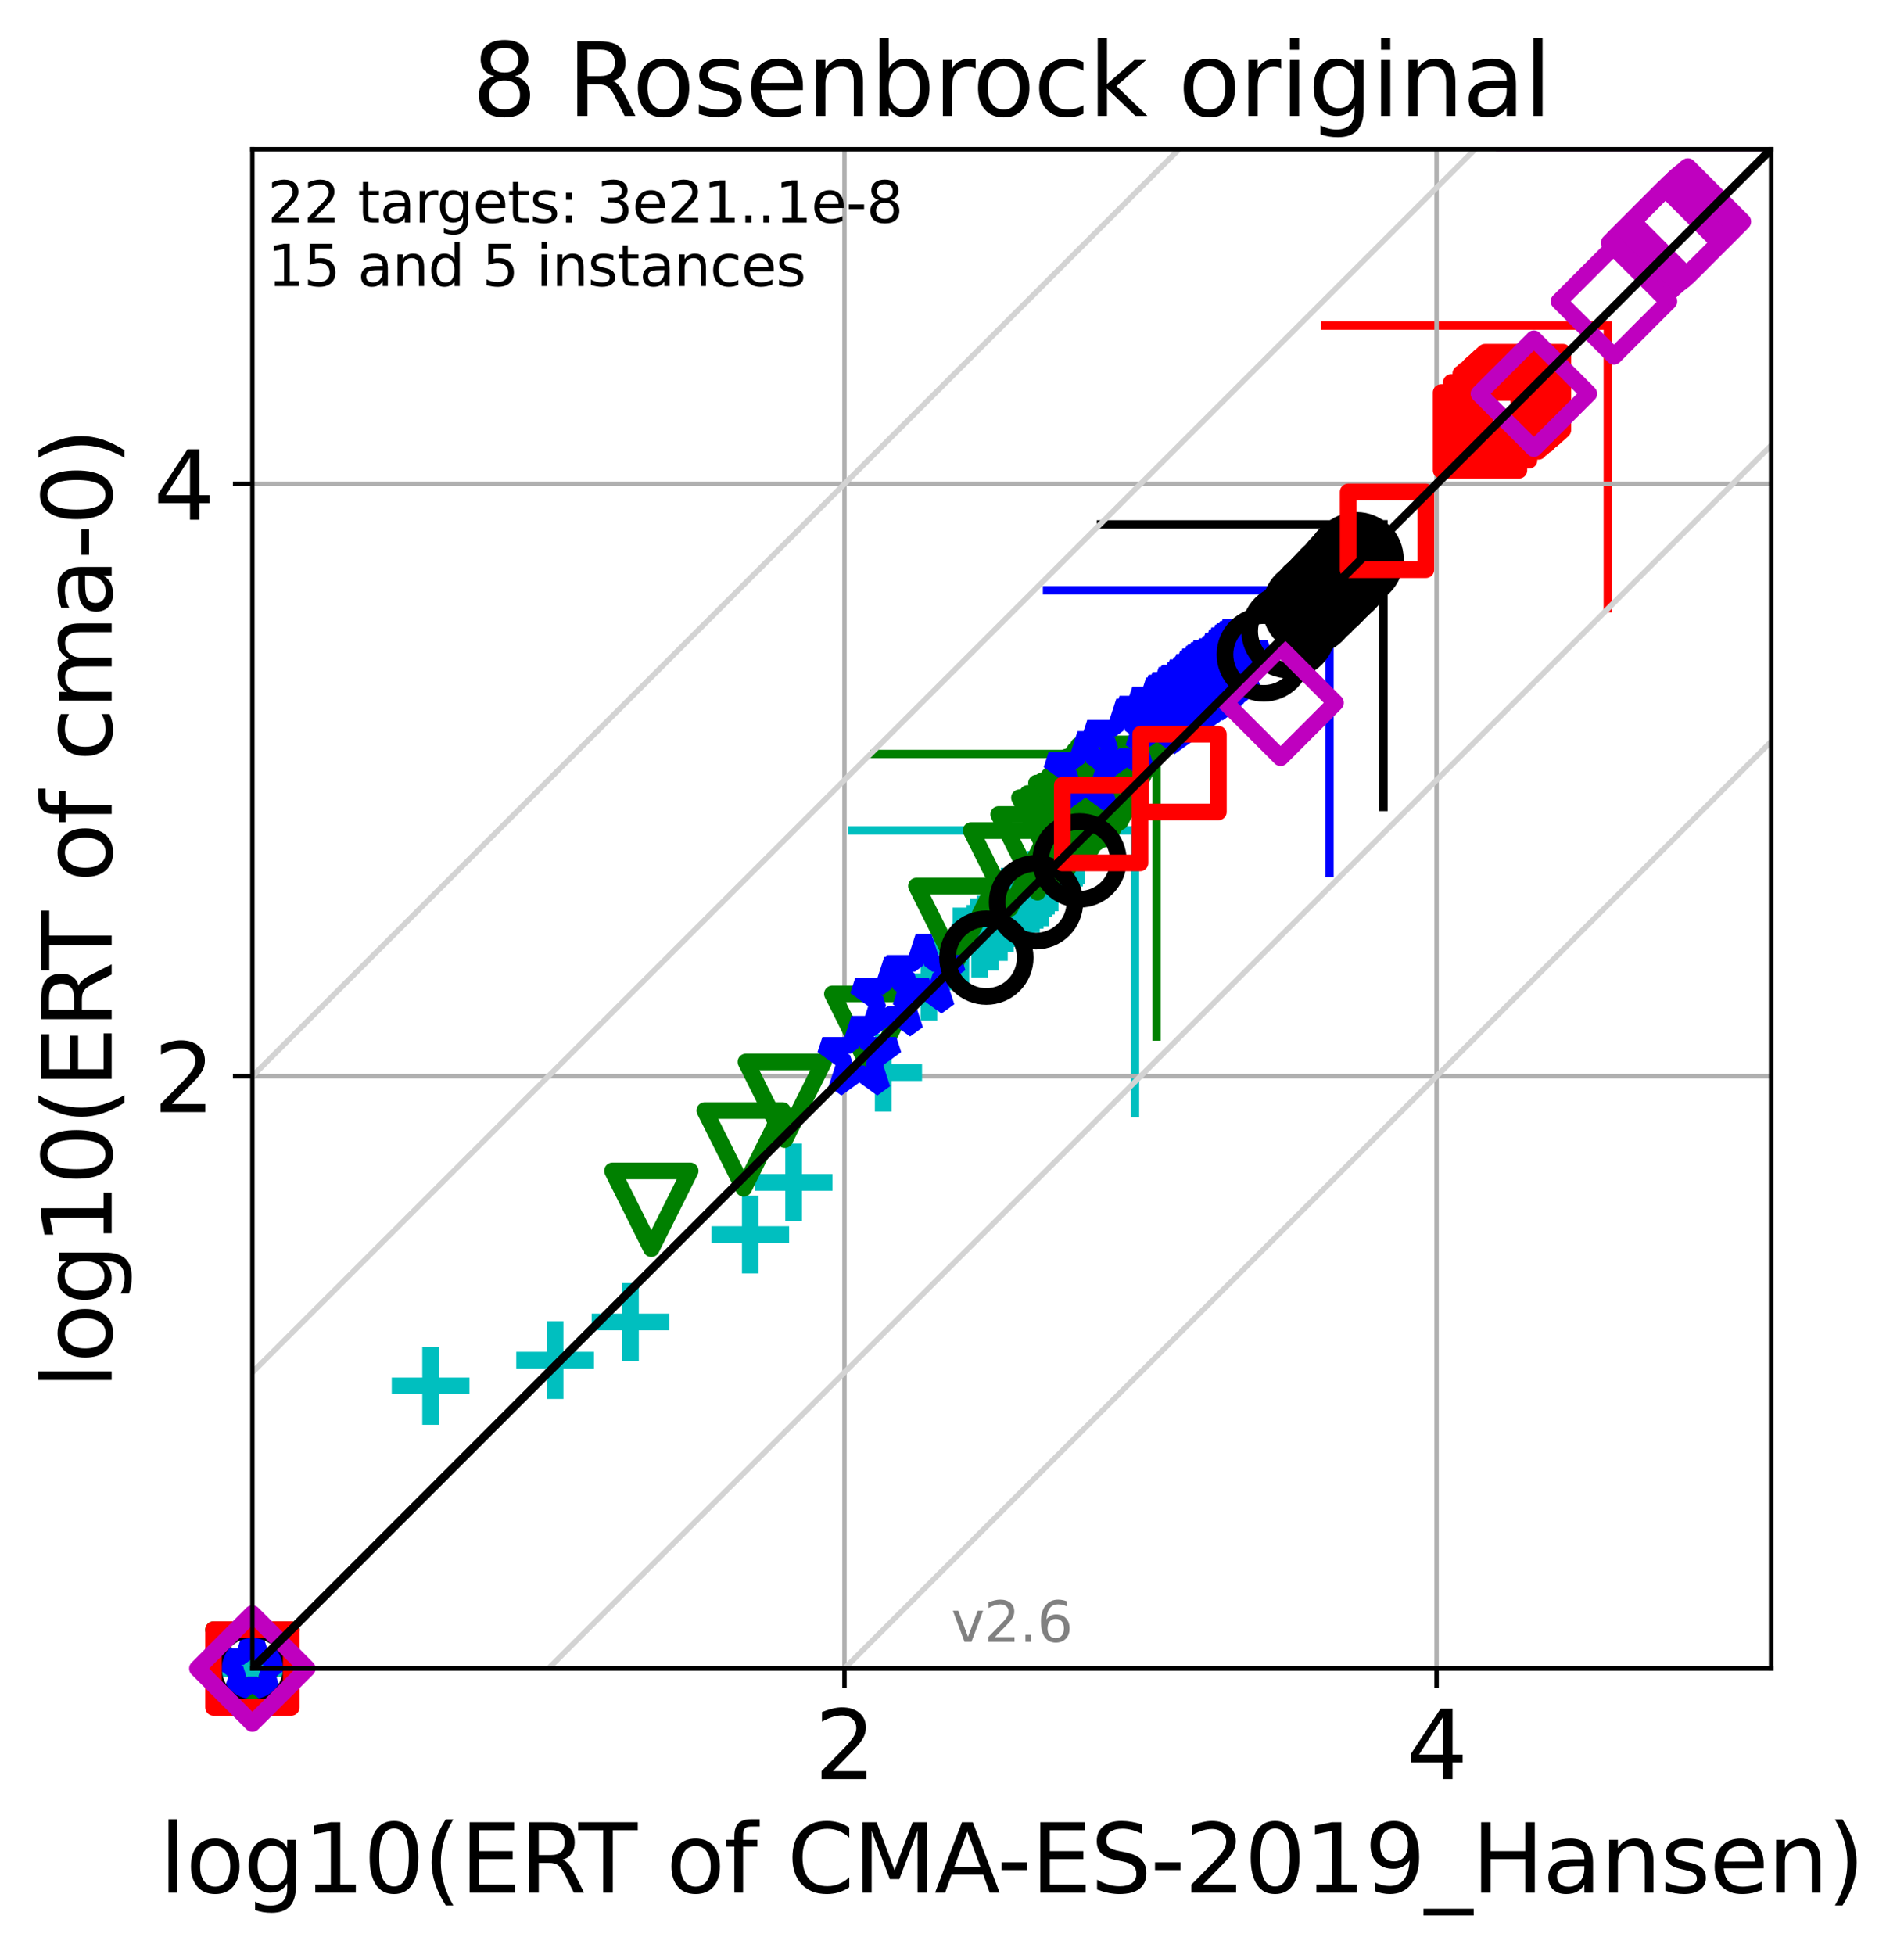 <?xml version="1.0" encoding="utf-8" standalone="no"?>
<!DOCTYPE svg PUBLIC "-//W3C//DTD SVG 1.1//EN"
  "http://www.w3.org/Graphics/SVG/1.1/DTD/svg11.dtd">
<svg xmlns:xlink="http://www.w3.org/1999/xlink" width="343.054pt" height="352.096pt" viewBox="0 0 343.054 352.096" xmlns="http://www.w3.org/2000/svg" version="1.1">
 <defs>
  <style type="text/css">*{stroke-linejoin: round; stroke-linecap: butt}</style>
 </defs>
 <g id="figure_1">
  <g id="patch_1">
   <path d="M 0 352.096 
L 343.054 352.096 
L 343.054 0 
L 0 0 
z
" style="fill: #ffffff"/>
  </g>
  <g id="axes_1">
   <g id="patch_2">
    <path d="M 45.469 300.517 
L 319.109 300.517 
L 319.109 26.877 
L 45.469 26.877 
z
" style="fill: #ffffff"/>
   </g>
   <g id="line2d_1">
    <path d="M 204.5 200.464 
L 204.5 149.563 
" clip-path="url(#p4ee25ce5ec)" style="fill: none; stroke: #00bfbf; stroke-width: 1.5; stroke-linecap: square"/>
   </g>
   <g id="line2d_2">
    <path d="M 153.599 149.563 
L 204.5 149.563 
" clip-path="url(#p4ee25ce5ec)" style="fill: none; stroke: #00bfbf; stroke-width: 1.5; stroke-linecap: square"/>
   </g>
   <g id="line2d_3">
    <path d="M 208.387 186.692 
L 208.387 135.791 
" clip-path="url(#p4ee25ce5ec)" style="fill: none; stroke: #008000; stroke-width: 1.5; stroke-linecap: square"/>
   </g>
   <g id="line2d_4">
    <path d="M 157.486 135.791 
L 208.387 135.791 
" clip-path="url(#p4ee25ce5ec)" style="fill: none; stroke: #008000; stroke-width: 1.5; stroke-linecap: square"/>
   </g>
   <g id="line2d_5">
    <path d="M 239.547 157.224 
L 239.547 106.323 
" clip-path="url(#p4ee25ce5ec)" style="fill: none; stroke: #0000ff; stroke-width: 1.5; stroke-linecap: square"/>
   </g>
   <g id="line2d_6">
    <path d="M 188.646 106.323 
L 239.547 106.323 
" clip-path="url(#p4ee25ce5ec)" style="fill: none; stroke: #0000ff; stroke-width: 1.5; stroke-linecap: square"/>
   </g>
   <g id="line2d_7">
    <path d="M 249.266 145.342 
L 249.266 94.441 
" clip-path="url(#p4ee25ce5ec)" style="fill: none; stroke: #000000; stroke-width: 1.5; stroke-linecap: square"/>
   </g>
   <g id="line2d_8">
    <path d="M 198.365 94.441 
L 249.266 94.441 
" clip-path="url(#p4ee25ce5ec)" style="fill: none; stroke: #000000; stroke-width: 1.5; stroke-linecap: square"/>
   </g>
   <g id="line2d_9">
    <path d="M 289.682 109.552 
L 289.682 58.651 
" clip-path="url(#p4ee25ce5ec)" style="fill: none; stroke: #ff0000; stroke-width: 1.5; stroke-linecap: square"/>
   </g>
   <g id="line2d_10">
    <path d="M 238.781 58.651 
L 289.682 58.651 
" clip-path="url(#p4ee25ce5ec)" style="fill: none; stroke: #ff0000; stroke-width: 1.5; stroke-linecap: square"/>
   </g>
   <g id="line2d_11">
    <path d="M 321.19 77.38 
L 321.19 26.479 
" clip-path="url(#p4ee25ce5ec)" style="fill: none; stroke: #bf00bf; stroke-width: 1.5; stroke-linecap: square"/>
   </g>
   <g id="line2d_12">
    <path d="M 270.289 26.479 
L 321.19 26.479 
" clip-path="url(#p4ee25ce5ec)" style="fill: none; stroke: #bf00bf; stroke-width: 1.5; stroke-linecap: square"/>
   </g>
   <g id="matplotlib.axis_1">
    <g id="xtick_1">
     <g id="line2d_13">
      <path d="M 152.152 300.517 
L 152.152 26.877 
" clip-path="url(#p4ee25ce5ec)" style="fill: none; stroke: #b0b0b0; stroke-width: 0.8; stroke-linecap: square"/>
     </g>
     <g id="line2d_14">
      <defs>
       <path id="m9f780f6a56" d="M 0 0 
L 0 3.5 
" style="stroke: #000000; stroke-width: 0.8"/>
      </defs>
      <g>
       <use xlink:href="#m9f780f6a56" x="152.152" y="300.517" style="stroke: #000000; stroke-width: 0.8"/>
      </g>
     </g>
     <g id="text_1">
      <!-- 2 -->
      <g transform="translate(146.744 320.435)scale(0.17 -0.17)">
       <defs>
        <path id="DejaVuSans-32" d="M 1228 531 
L 3431 531 
L 3431 0 
L 469 0 
L 469 531 
Q 828 903 1448 1529 
Q 2069 2156 2228 2338 
Q 2531 2678 2651 2914 
Q 2772 3150 2772 3378 
Q 2772 3750 2511 3984 
Q 2250 4219 1831 4219 
Q 1534 4219 1204 4116 
Q 875 4013 500 3803 
L 500 4441 
Q 881 4594 1212 4672 
Q 1544 4750 1819 4750 
Q 2544 4750 2975 4387 
Q 3406 4025 3406 3419 
Q 3406 3131 3298 2873 
Q 3191 2616 2906 2266 
Q 2828 2175 2409 1742 
Q 1991 1309 1228 531 
z
" transform="scale(0.016)"/>
       </defs>
       <use xlink:href="#DejaVuSans-32"/>
      </g>
     </g>
    </g>
    <g id="xtick_2">
     <g id="line2d_15">
      <path d="M 258.835 300.517 
L 258.835 26.877 
" clip-path="url(#p4ee25ce5ec)" style="fill: none; stroke: #b0b0b0; stroke-width: 0.8; stroke-linecap: square"/>
     </g>
     <g id="line2d_16">
      <g>
       <use xlink:href="#m9f780f6a56" x="258.835" y="300.517" style="stroke: #000000; stroke-width: 0.8"/>
      </g>
     </g>
     <g id="text_2">
      <!-- 4 -->
      <g transform="translate(253.427 320.435)scale(0.17 -0.17)">
       <defs>
        <path id="DejaVuSans-34" d="M 2419 4116 
L 825 1625 
L 2419 1625 
L 2419 4116 
z
M 2253 4666 
L 3047 4666 
L 3047 1625 
L 3713 1625 
L 3713 1100 
L 3047 1100 
L 3047 0 
L 2419 0 
L 2419 1100 
L 313 1100 
L 313 1709 
L 2253 4666 
z
" transform="scale(0.016)"/>
       </defs>
       <use xlink:href="#DejaVuSans-34"/>
      </g>
     </g>
    </g>
    <g id="text_3">
     <!-- log10(ERT of CMA-ES-2019_Hansen) -->
     <g transform="translate(28.725 340.887)scale(0.17 -0.17)">
      <defs>
       <path id="DejaVuSans-6c" d="M 603 4863 
L 1178 4863 
L 1178 0 
L 603 0 
L 603 4863 
z
" transform="scale(0.016)"/>
       <path id="DejaVuSans-6f" d="M 1959 3097 
Q 1497 3097 1228 2736 
Q 959 2375 959 1747 
Q 959 1119 1226 758 
Q 1494 397 1959 397 
Q 2419 397 2687 759 
Q 2956 1122 2956 1747 
Q 2956 2369 2687 2733 
Q 2419 3097 1959 3097 
z
M 1959 3584 
Q 2709 3584 3137 3096 
Q 3566 2609 3566 1747 
Q 3566 888 3137 398 
Q 2709 -91 1959 -91 
Q 1206 -91 779 398 
Q 353 888 353 1747 
Q 353 2609 779 3096 
Q 1206 3584 1959 3584 
z
" transform="scale(0.016)"/>
       <path id="DejaVuSans-67" d="M 2906 1791 
Q 2906 2416 2648 2759 
Q 2391 3103 1925 3103 
Q 1463 3103 1205 2759 
Q 947 2416 947 1791 
Q 947 1169 1205 825 
Q 1463 481 1925 481 
Q 2391 481 2648 825 
Q 2906 1169 2906 1791 
z
M 3481 434 
Q 3481 -459 3084 -895 
Q 2688 -1331 1869 -1331 
Q 1566 -1331 1297 -1286 
Q 1028 -1241 775 -1147 
L 775 -588 
Q 1028 -725 1275 -790 
Q 1522 -856 1778 -856 
Q 2344 -856 2625 -561 
Q 2906 -266 2906 331 
L 2906 616 
Q 2728 306 2450 153 
Q 2172 0 1784 0 
Q 1141 0 747 490 
Q 353 981 353 1791 
Q 353 2603 747 3093 
Q 1141 3584 1784 3584 
Q 2172 3584 2450 3431 
Q 2728 3278 2906 2969 
L 2906 3500 
L 3481 3500 
L 3481 434 
z
" transform="scale(0.016)"/>
       <path id="DejaVuSans-31" d="M 794 531 
L 1825 531 
L 1825 4091 
L 703 3866 
L 703 4441 
L 1819 4666 
L 2450 4666 
L 2450 531 
L 3481 531 
L 3481 0 
L 794 0 
L 794 531 
z
" transform="scale(0.016)"/>
       <path id="DejaVuSans-30" d="M 2034 4250 
Q 1547 4250 1301 3770 
Q 1056 3291 1056 2328 
Q 1056 1369 1301 889 
Q 1547 409 2034 409 
Q 2525 409 2770 889 
Q 3016 1369 3016 2328 
Q 3016 3291 2770 3770 
Q 2525 4250 2034 4250 
z
M 2034 4750 
Q 2819 4750 3233 4129 
Q 3647 3509 3647 2328 
Q 3647 1150 3233 529 
Q 2819 -91 2034 -91 
Q 1250 -91 836 529 
Q 422 1150 422 2328 
Q 422 3509 836 4129 
Q 1250 4750 2034 4750 
z
" transform="scale(0.016)"/>
       <path id="DejaVuSans-28" d="M 1984 4856 
Q 1566 4138 1362 3434 
Q 1159 2731 1159 2009 
Q 1159 1288 1364 580 
Q 1569 -128 1984 -844 
L 1484 -844 
Q 1016 -109 783 600 
Q 550 1309 550 2009 
Q 550 2706 781 3412 
Q 1013 4119 1484 4856 
L 1984 4856 
z
" transform="scale(0.016)"/>
       <path id="DejaVuSans-45" d="M 628 4666 
L 3578 4666 
L 3578 4134 
L 1259 4134 
L 1259 2753 
L 3481 2753 
L 3481 2222 
L 1259 2222 
L 1259 531 
L 3634 531 
L 3634 0 
L 628 0 
L 628 4666 
z
" transform="scale(0.016)"/>
       <path id="DejaVuSans-52" d="M 2841 2188 
Q 3044 2119 3236 1894 
Q 3428 1669 3622 1275 
L 4263 0 
L 3584 0 
L 2988 1197 
Q 2756 1666 2539 1819 
Q 2322 1972 1947 1972 
L 1259 1972 
L 1259 0 
L 628 0 
L 628 4666 
L 2053 4666 
Q 2853 4666 3247 4331 
Q 3641 3997 3641 3322 
Q 3641 2881 3436 2590 
Q 3231 2300 2841 2188 
z
M 1259 4147 
L 1259 2491 
L 2053 2491 
Q 2509 2491 2742 2702 
Q 2975 2913 2975 3322 
Q 2975 3731 2742 3939 
Q 2509 4147 2053 4147 
L 1259 4147 
z
" transform="scale(0.016)"/>
       <path id="DejaVuSans-54" d="M -19 4666 
L 3928 4666 
L 3928 4134 
L 2272 4134 
L 2272 0 
L 1638 0 
L 1638 4134 
L -19 4134 
L -19 4666 
z
" transform="scale(0.016)"/>
       <path id="DejaVuSans-20" transform="scale(0.016)"/>
       <path id="DejaVuSans-66" d="M 2375 4863 
L 2375 4384 
L 1825 4384 
Q 1516 4384 1395 4259 
Q 1275 4134 1275 3809 
L 1275 3500 
L 2222 3500 
L 2222 3053 
L 1275 3053 
L 1275 0 
L 697 0 
L 697 3053 
L 147 3053 
L 147 3500 
L 697 3500 
L 697 3744 
Q 697 4328 969 4595 
Q 1241 4863 1831 4863 
L 2375 4863 
z
" transform="scale(0.016)"/>
       <path id="DejaVuSans-43" d="M 4122 4306 
L 4122 3641 
Q 3803 3938 3442 4084 
Q 3081 4231 2675 4231 
Q 1875 4231 1450 3742 
Q 1025 3253 1025 2328 
Q 1025 1406 1450 917 
Q 1875 428 2675 428 
Q 3081 428 3442 575 
Q 3803 722 4122 1019 
L 4122 359 
Q 3791 134 3420 21 
Q 3050 -91 2638 -91 
Q 1578 -91 968 557 
Q 359 1206 359 2328 
Q 359 3453 968 4101 
Q 1578 4750 2638 4750 
Q 3056 4750 3426 4639 
Q 3797 4528 4122 4306 
z
" transform="scale(0.016)"/>
       <path id="DejaVuSans-4d" d="M 628 4666 
L 1569 4666 
L 2759 1491 
L 3956 4666 
L 4897 4666 
L 4897 0 
L 4281 0 
L 4281 4097 
L 3078 897 
L 2444 897 
L 1241 4097 
L 1241 0 
L 628 0 
L 628 4666 
z
" transform="scale(0.016)"/>
       <path id="DejaVuSans-41" d="M 2188 4044 
L 1331 1722 
L 3047 1722 
L 2188 4044 
z
M 1831 4666 
L 2547 4666 
L 4325 0 
L 3669 0 
L 3244 1197 
L 1141 1197 
L 716 0 
L 50 0 
L 1831 4666 
z
" transform="scale(0.016)"/>
       <path id="DejaVuSans-2d" d="M 313 2009 
L 1997 2009 
L 1997 1497 
L 313 1497 
L 313 2009 
z
" transform="scale(0.016)"/>
       <path id="DejaVuSans-53" d="M 3425 4513 
L 3425 3897 
Q 3066 4069 2747 4153 
Q 2428 4238 2131 4238 
Q 1616 4238 1336 4038 
Q 1056 3838 1056 3469 
Q 1056 3159 1242 3001 
Q 1428 2844 1947 2747 
L 2328 2669 
Q 3034 2534 3370 2195 
Q 3706 1856 3706 1288 
Q 3706 609 3251 259 
Q 2797 -91 1919 -91 
Q 1588 -91 1214 -16 
Q 841 59 441 206 
L 441 856 
Q 825 641 1194 531 
Q 1563 422 1919 422 
Q 2459 422 2753 634 
Q 3047 847 3047 1241 
Q 3047 1584 2836 1778 
Q 2625 1972 2144 2069 
L 1759 2144 
Q 1053 2284 737 2584 
Q 422 2884 422 3419 
Q 422 4038 858 4394 
Q 1294 4750 2059 4750 
Q 2388 4750 2728 4690 
Q 3069 4631 3425 4513 
z
" transform="scale(0.016)"/>
       <path id="DejaVuSans-39" d="M 703 97 
L 703 672 
Q 941 559 1184 500 
Q 1428 441 1663 441 
Q 2288 441 2617 861 
Q 2947 1281 2994 2138 
Q 2813 1869 2534 1725 
Q 2256 1581 1919 1581 
Q 1219 1581 811 2004 
Q 403 2428 403 3163 
Q 403 3881 828 4315 
Q 1253 4750 1959 4750 
Q 2769 4750 3195 4129 
Q 3622 3509 3622 2328 
Q 3622 1225 3098 567 
Q 2575 -91 1691 -91 
Q 1453 -91 1209 -44 
Q 966 3 703 97 
z
M 1959 2075 
Q 2384 2075 2632 2365 
Q 2881 2656 2881 3163 
Q 2881 3666 2632 3958 
Q 2384 4250 1959 4250 
Q 1534 4250 1286 3958 
Q 1038 3666 1038 3163 
Q 1038 2656 1286 2365 
Q 1534 2075 1959 2075 
z
" transform="scale(0.016)"/>
       <path id="DejaVuSans-5f" d="M 3263 -1063 
L 3263 -1509 
L -63 -1509 
L -63 -1063 
L 3263 -1063 
z
" transform="scale(0.016)"/>
       <path id="DejaVuSans-48" d="M 628 4666 
L 1259 4666 
L 1259 2753 
L 3553 2753 
L 3553 4666 
L 4184 4666 
L 4184 0 
L 3553 0 
L 3553 2222 
L 1259 2222 
L 1259 0 
L 628 0 
L 628 4666 
z
" transform="scale(0.016)"/>
       <path id="DejaVuSans-61" d="M 2194 1759 
Q 1497 1759 1228 1600 
Q 959 1441 959 1056 
Q 959 750 1161 570 
Q 1363 391 1709 391 
Q 2188 391 2477 730 
Q 2766 1069 2766 1631 
L 2766 1759 
L 2194 1759 
z
M 3341 1997 
L 3341 0 
L 2766 0 
L 2766 531 
Q 2569 213 2275 61 
Q 1981 -91 1556 -91 
Q 1019 -91 701 211 
Q 384 513 384 1019 
Q 384 1609 779 1909 
Q 1175 2209 1959 2209 
L 2766 2209 
L 2766 2266 
Q 2766 2663 2505 2880 
Q 2244 3097 1772 3097 
Q 1472 3097 1187 3025 
Q 903 2953 641 2809 
L 641 3341 
Q 956 3463 1253 3523 
Q 1550 3584 1831 3584 
Q 2591 3584 2966 3190 
Q 3341 2797 3341 1997 
z
" transform="scale(0.016)"/>
       <path id="DejaVuSans-6e" d="M 3513 2113 
L 3513 0 
L 2938 0 
L 2938 2094 
Q 2938 2591 2744 2837 
Q 2550 3084 2163 3084 
Q 1697 3084 1428 2787 
Q 1159 2491 1159 1978 
L 1159 0 
L 581 0 
L 581 3500 
L 1159 3500 
L 1159 2956 
Q 1366 3272 1645 3428 
Q 1925 3584 2291 3584 
Q 2894 3584 3203 3211 
Q 3513 2838 3513 2113 
z
" transform="scale(0.016)"/>
       <path id="DejaVuSans-73" d="M 2834 3397 
L 2834 2853 
Q 2591 2978 2328 3040 
Q 2066 3103 1784 3103 
Q 1356 3103 1142 2972 
Q 928 2841 928 2578 
Q 928 2378 1081 2264 
Q 1234 2150 1697 2047 
L 1894 2003 
Q 2506 1872 2764 1633 
Q 3022 1394 3022 966 
Q 3022 478 2636 193 
Q 2250 -91 1575 -91 
Q 1294 -91 989 -36 
Q 684 19 347 128 
L 347 722 
Q 666 556 975 473 
Q 1284 391 1588 391 
Q 1994 391 2212 530 
Q 2431 669 2431 922 
Q 2431 1156 2273 1281 
Q 2116 1406 1581 1522 
L 1381 1569 
Q 847 1681 609 1914 
Q 372 2147 372 2553 
Q 372 3047 722 3315 
Q 1072 3584 1716 3584 
Q 2034 3584 2315 3537 
Q 2597 3491 2834 3397 
z
" transform="scale(0.016)"/>
       <path id="DejaVuSans-65" d="M 3597 1894 
L 3597 1613 
L 953 1613 
Q 991 1019 1311 708 
Q 1631 397 2203 397 
Q 2534 397 2845 478 
Q 3156 559 3463 722 
L 3463 178 
Q 3153 47 2828 -22 
Q 2503 -91 2169 -91 
Q 1331 -91 842 396 
Q 353 884 353 1716 
Q 353 2575 817 3079 
Q 1281 3584 2069 3584 
Q 2775 3584 3186 3129 
Q 3597 2675 3597 1894 
z
M 3022 2063 
Q 3016 2534 2758 2815 
Q 2500 3097 2075 3097 
Q 1594 3097 1305 2825 
Q 1016 2553 972 2059 
L 3022 2063 
z
" transform="scale(0.016)"/>
       <path id="DejaVuSans-29" d="M 513 4856 
L 1013 4856 
Q 1481 4119 1714 3412 
Q 1947 2706 1947 2009 
Q 1947 1309 1714 600 
Q 1481 -109 1013 -844 
L 513 -844 
Q 928 -128 1133 580 
Q 1338 1288 1338 2009 
Q 1338 2731 1133 3434 
Q 928 4138 513 4856 
z
" transform="scale(0.016)"/>
      </defs>
      <use xlink:href="#DejaVuSans-6c"/>
      <use xlink:href="#DejaVuSans-6f" x="27.783"/>
      <use xlink:href="#DejaVuSans-67" x="88.965"/>
      <use xlink:href="#DejaVuSans-31" x="152.441"/>
      <use xlink:href="#DejaVuSans-30" x="216.064"/>
      <use xlink:href="#DejaVuSans-28" x="279.688"/>
      <use xlink:href="#DejaVuSans-45" x="318.701"/>
      <use xlink:href="#DejaVuSans-52" x="381.885"/>
      <use xlink:href="#DejaVuSans-54" x="444.117"/>
      <use xlink:href="#DejaVuSans-20" x="505.201"/>
      <use xlink:href="#DejaVuSans-6f" x="536.988"/>
      <use xlink:href="#DejaVuSans-66" x="598.17"/>
      <use xlink:href="#DejaVuSans-20" x="633.375"/>
      <use xlink:href="#DejaVuSans-43" x="665.162"/>
      <use xlink:href="#DejaVuSans-4d" x="734.986"/>
      <use xlink:href="#DejaVuSans-41" x="821.266"/>
      <use xlink:href="#DejaVuSans-2d" x="887.424"/>
      <use xlink:href="#DejaVuSans-45" x="923.508"/>
      <use xlink:href="#DejaVuSans-53" x="986.691"/>
      <use xlink:href="#DejaVuSans-2d" x="1050.168"/>
      <use xlink:href="#DejaVuSans-32" x="1086.252"/>
      <use xlink:href="#DejaVuSans-30" x="1149.875"/>
      <use xlink:href="#DejaVuSans-31" x="1213.498"/>
      <use xlink:href="#DejaVuSans-39" x="1277.121"/>
      <use xlink:href="#DejaVuSans-5f" x="1340.744"/>
      <use xlink:href="#DejaVuSans-48" x="1390.744"/>
      <use xlink:href="#DejaVuSans-61" x="1465.939"/>
      <use xlink:href="#DejaVuSans-6e" x="1527.219"/>
      <use xlink:href="#DejaVuSans-73" x="1590.598"/>
      <use xlink:href="#DejaVuSans-65" x="1642.697"/>
      <use xlink:href="#DejaVuSans-6e" x="1704.221"/>
      <use xlink:href="#DejaVuSans-29" x="1767.6"/>
     </g>
    </g>
   </g>
   <g id="matplotlib.axis_2">
    <g id="ytick_1">
     <g id="line2d_17">
      <path d="M 45.469 193.834 
L 319.109 193.834 
" clip-path="url(#p4ee25ce5ec)" style="fill: none; stroke: #b0b0b0; stroke-width: 0.8; stroke-linecap: square"/>
     </g>
     <g id="line2d_18">
      <defs>
       <path id="m49ec46a9cd" d="M 0 0 
L -3.5 0 
" style="stroke: #000000; stroke-width: 0.8"/>
      </defs>
      <g>
       <use xlink:href="#m49ec46a9cd" x="45.469" y="193.834" style="stroke: #000000; stroke-width: 0.8"/>
      </g>
     </g>
     <g id="text_4">
      <!-- 2 -->
      <g transform="translate(27.653 200.293)scale(0.17 -0.17)">
       <use xlink:href="#DejaVuSans-32"/>
      </g>
     </g>
    </g>
    <g id="ytick_2">
     <g id="line2d_19">
      <path d="M 45.469 87.151 
L 319.109 87.151 
" clip-path="url(#p4ee25ce5ec)" style="fill: none; stroke: #b0b0b0; stroke-width: 0.8; stroke-linecap: square"/>
     </g>
     <g id="line2d_20">
      <g>
       <use xlink:href="#m49ec46a9cd" x="45.469" y="87.151" style="stroke: #000000; stroke-width: 0.8"/>
      </g>
     </g>
     <g id="text_5">
      <!-- 4 -->
      <g transform="translate(27.653 93.609)scale(0.17 -0.17)">
       <use xlink:href="#DejaVuSans-34"/>
      </g>
     </g>
    </g>
    <g id="text_6">
     <!-- log10(ERT of cma-0) -->
     <g transform="translate(20.117 250.19)rotate(-90)scale(0.17 -0.17)">
      <defs>
       <path id="DejaVuSans-63" d="M 3122 3366 
L 3122 2828 
Q 2878 2963 2633 3030 
Q 2388 3097 2138 3097 
Q 1578 3097 1268 2742 
Q 959 2388 959 1747 
Q 959 1106 1268 751 
Q 1578 397 2138 397 
Q 2388 397 2633 464 
Q 2878 531 3122 666 
L 3122 134 
Q 2881 22 2623 -34 
Q 2366 -91 2075 -91 
Q 1284 -91 818 406 
Q 353 903 353 1747 
Q 353 2603 823 3093 
Q 1294 3584 2113 3584 
Q 2378 3584 2631 3529 
Q 2884 3475 3122 3366 
z
" transform="scale(0.016)"/>
       <path id="DejaVuSans-6d" d="M 3328 2828 
Q 3544 3216 3844 3400 
Q 4144 3584 4550 3584 
Q 5097 3584 5394 3201 
Q 5691 2819 5691 2113 
L 5691 0 
L 5113 0 
L 5113 2094 
Q 5113 2597 4934 2840 
Q 4756 3084 4391 3084 
Q 3944 3084 3684 2787 
Q 3425 2491 3425 1978 
L 3425 0 
L 2847 0 
L 2847 2094 
Q 2847 2600 2669 2842 
Q 2491 3084 2119 3084 
Q 1678 3084 1418 2786 
Q 1159 2488 1159 1978 
L 1159 0 
L 581 0 
L 581 3500 
L 1159 3500 
L 1159 2956 
Q 1356 3278 1631 3431 
Q 1906 3584 2284 3584 
Q 2666 3584 2933 3390 
Q 3200 3197 3328 2828 
z
" transform="scale(0.016)"/>
      </defs>
      <use xlink:href="#DejaVuSans-6c"/>
      <use xlink:href="#DejaVuSans-6f" x="27.783"/>
      <use xlink:href="#DejaVuSans-67" x="88.965"/>
      <use xlink:href="#DejaVuSans-31" x="152.441"/>
      <use xlink:href="#DejaVuSans-30" x="216.064"/>
      <use xlink:href="#DejaVuSans-28" x="279.688"/>
      <use xlink:href="#DejaVuSans-45" x="318.701"/>
      <use xlink:href="#DejaVuSans-52" x="381.885"/>
      <use xlink:href="#DejaVuSans-54" x="444.117"/>
      <use xlink:href="#DejaVuSans-20" x="505.201"/>
      <use xlink:href="#DejaVuSans-6f" x="536.988"/>
      <use xlink:href="#DejaVuSans-66" x="598.17"/>
      <use xlink:href="#DejaVuSans-20" x="633.375"/>
      <use xlink:href="#DejaVuSans-63" x="665.162"/>
      <use xlink:href="#DejaVuSans-6d" x="720.143"/>
      <use xlink:href="#DejaVuSans-61" x="817.555"/>
      <use xlink:href="#DejaVuSans-2d" x="878.834"/>
      <use xlink:href="#DejaVuSans-30" x="914.918"/>
      <use xlink:href="#DejaVuSans-29" x="978.541"/>
     </g>
    </g>
   </g>
   <g id="line2d_21">
    <defs>
     <path id="m65303772a7" d="M -7 0 
L 7 0 
M 0 7 
L 0 -7 
" style="stroke: #00bfbf; stroke-width: 3"/>
    </defs>
    <g>
     <use xlink:href="#m65303772a7" x="45.469" y="300.517" style="fill-opacity: 0; stroke: #00bfbf; stroke-width: 3"/>
     <use xlink:href="#m65303772a7" x="77.584" y="249.616" style="fill-opacity: 0; stroke: #00bfbf; stroke-width: 3"/>
     <use xlink:href="#m65303772a7" x="100.014" y="244.968" style="fill-opacity: 0; stroke: #00bfbf; stroke-width: 3"/>
     <use xlink:href="#m65303772a7" x="113.598" y="238.094" style="fill-opacity: 0; stroke: #00bfbf; stroke-width: 3"/>
     <use xlink:href="#m65303772a7" x="135.181" y="222.351" style="fill-opacity: 0; stroke: #00bfbf; stroke-width: 3"/>
     <use xlink:href="#m65303772a7" x="142.99" y="212.958" style="fill-opacity: 0; stroke: #00bfbf; stroke-width: 3"/>
     <use xlink:href="#m65303772a7" x="159.127" y="193.194" style="fill-opacity: 0; stroke: #00bfbf; stroke-width: 3"/>
     <use xlink:href="#m65303772a7" x="167.368" y="176.823" style="fill-opacity: 0; stroke: #00bfbf; stroke-width: 3"/>
     <use xlink:href="#m65303772a7" x="173.131" y="170.467" style="fill-opacity: 0; stroke: #00bfbf; stroke-width: 3"/>
     <use xlink:href="#m65303772a7" x="176.501" y="169.041" style="fill-opacity: 0; stroke: #00bfbf; stroke-width: 3"/>
     <use xlink:href="#m65303772a7" x="178.452" y="167.804" style="fill-opacity: 0; stroke: #00bfbf; stroke-width: 3"/>
     <use xlink:href="#m65303772a7" x="180.071" y="166.064" style="fill-opacity: 0; stroke: #00bfbf; stroke-width: 3"/>
     <use xlink:href="#m65303772a7" x="181.156" y="164.484" style="fill-opacity: 0; stroke: #00bfbf; stroke-width: 3"/>
     <use xlink:href="#m65303772a7" x="181.822" y="163.313" style="fill-opacity: 0; stroke: #00bfbf; stroke-width: 3"/>
     <use xlink:href="#m65303772a7" x="183.006" y="162.822" style="fill-opacity: 0; stroke: #00bfbf; stroke-width: 3"/>
     <use xlink:href="#m65303772a7" x="183.708" y="162.617" style="fill-opacity: 0; stroke: #00bfbf; stroke-width: 3"/>
     <use xlink:href="#m65303772a7" x="184.929" y="161.034" style="fill-opacity: 0; stroke: #00bfbf; stroke-width: 3"/>
     <use xlink:href="#m65303772a7" x="185.845" y="160.945" style="fill-opacity: 0; stroke: #00bfbf; stroke-width: 3"/>
     <use xlink:href="#m65303772a7" x="186.528" y="160.271" style="fill-opacity: 0; stroke: #00bfbf; stroke-width: 3"/>
     <use xlink:href="#m65303772a7" x="187.481" y="159.829" style="fill-opacity: 0; stroke: #00bfbf; stroke-width: 3"/>
     <use xlink:href="#m65303772a7" x="188.111" y="158.171" style="fill-opacity: 0; stroke: #00bfbf; stroke-width: 3"/>
     <use xlink:href="#m65303772a7" x="188.533" y="157.709" style="fill-opacity: 0; stroke: #00bfbf; stroke-width: 3"/>
    </g>
   </g>
   <g id="line2d_22">
    <defs>
     <path id="md51f81b3a1" d="M -0 7 
L 7 -7 
L -7 -7 
z
" style="stroke: #008000; stroke-width: 3; stroke-linejoin: miter"/>
    </defs>
    <g>
     <use xlink:href="#md51f81b3a1" x="45.469" y="300.517" style="fill-opacity: 0; stroke: #008000; stroke-width: 3; stroke-linejoin: miter"/>
     <use xlink:href="#md51f81b3a1" x="117.355" y="217.891" style="fill-opacity: 0; stroke: #008000; stroke-width: 3; stroke-linejoin: miter"/>
     <use xlink:href="#md51f81b3a1" x="133.995" y="207.019" style="fill-opacity: 0; stroke: #008000; stroke-width: 3; stroke-linejoin: miter"/>
     <use xlink:href="#md51f81b3a1" x="141.4" y="198.262" style="fill-opacity: 0; stroke: #008000; stroke-width: 3; stroke-linejoin: miter"/>
     <use xlink:href="#md51f81b3a1" x="156.973" y="186.006" style="fill-opacity: 0; stroke: #008000; stroke-width: 3; stroke-linejoin: miter"/>
     <use xlink:href="#md51f81b3a1" x="172.116" y="166.586" style="fill-opacity: 0; stroke: #008000; stroke-width: 3; stroke-linejoin: miter"/>
     <use xlink:href="#md51f81b3a1" x="181.972" y="156.596" style="fill-opacity: 0; stroke: #008000; stroke-width: 3; stroke-linejoin: miter"/>
     <use xlink:href="#md51f81b3a1" x="186.937" y="153.694" style="fill-opacity: 0; stroke: #008000; stroke-width: 3; stroke-linejoin: miter"/>
     <use xlink:href="#md51f81b3a1" x="190.681" y="150.672" style="fill-opacity: 0; stroke: #008000; stroke-width: 3; stroke-linejoin: miter"/>
     <use xlink:href="#md51f81b3a1" x="192.169" y="149.909" style="fill-opacity: 0; stroke: #008000; stroke-width: 3; stroke-linejoin: miter"/>
     <use xlink:href="#md51f81b3a1" x="193.747" y="148.038" style="fill-opacity: 0; stroke: #008000; stroke-width: 3; stroke-linejoin: miter"/>
     <use xlink:href="#md51f81b3a1" x="194.749" y="147.669" style="fill-opacity: 0; stroke: #008000; stroke-width: 3; stroke-linejoin: miter"/>
     <use xlink:href="#md51f81b3a1" x="196.001" y="146.734" style="fill-opacity: 0; stroke: #008000; stroke-width: 3; stroke-linejoin: miter"/>
     <use xlink:href="#md51f81b3a1" x="196.616" y="145.947" style="fill-opacity: 0; stroke: #008000; stroke-width: 3; stroke-linejoin: miter"/>
     <use xlink:href="#md51f81b3a1" x="197.129" y="145.084" style="fill-opacity: 0; stroke: #008000; stroke-width: 3; stroke-linejoin: miter"/>
     <use xlink:href="#md51f81b3a1" x="197.651" y="144.725" style="fill-opacity: 0; stroke: #008000; stroke-width: 3; stroke-linejoin: miter"/>
     <use xlink:href="#md51f81b3a1" x="198.668" y="144.203" style="fill-opacity: 0; stroke: #008000; stroke-width: 3; stroke-linejoin: miter"/>
     <use xlink:href="#md51f81b3a1" x="199.14" y="143.354" style="fill-opacity: 0; stroke: #008000; stroke-width: 3; stroke-linejoin: miter"/>
     <use xlink:href="#md51f81b3a1" x="200.197" y="142.8" style="fill-opacity: 0; stroke: #008000; stroke-width: 3; stroke-linejoin: miter"/>
     <use xlink:href="#md51f81b3a1" x="200.614" y="142.164" style="fill-opacity: 0; stroke: #008000; stroke-width: 3; stroke-linejoin: miter"/>
     <use xlink:href="#md51f81b3a1" x="201.333" y="141.255" style="fill-opacity: 0; stroke: #008000; stroke-width: 3; stroke-linejoin: miter"/>
     <use xlink:href="#md51f81b3a1" x="201.836" y="140.984" style="fill-opacity: 0; stroke: #008000; stroke-width: 3; stroke-linejoin: miter"/>
    </g>
   </g>
   <g id="line2d_23">
    <defs>
     <path id="mb16d95f249" d="M 0 -7 
L -1.572 -2.163 
L -6.657 -2.163 
L -2.543 0.826 
L -4.114 5.663 
L -0 2.674 
L 4.114 5.663 
L 2.543 0.826 
L 6.657 -2.163 
L 1.572 -2.163 
z
" style="stroke: #0000ff; stroke-width: 3; stroke-linejoin: bevel"/>
    </defs>
    <g>
     <use xlink:href="#mb16d95f249" x="45.469" y="300.517" style="fill-opacity: 0; stroke: #0000ff; stroke-width: 3; stroke-linejoin: bevel"/>
     <use xlink:href="#mb16d95f249" x="154.833" y="190.436" style="fill-opacity: 0; stroke: #0000ff; stroke-width: 3; stroke-linejoin: bevel"/>
     <use xlink:href="#mb16d95f249" x="160.739" y="179.809" style="fill-opacity: 0; stroke: #0000ff; stroke-width: 3; stroke-linejoin: bevel"/>
     <use xlink:href="#mb16d95f249" x="166.404" y="175.674" style="fill-opacity: 0; stroke: #0000ff; stroke-width: 3; stroke-linejoin: bevel"/>
     <use xlink:href="#mb16d95f249" x="195.588" y="139.129" style="fill-opacity: 0; stroke: #0000ff; stroke-width: 3; stroke-linejoin: bevel"/>
     <use xlink:href="#mb16d95f249" x="202.554" y="133.315" style="fill-opacity: 0; stroke: #0000ff; stroke-width: 3; stroke-linejoin: bevel"/>
     <use xlink:href="#mb16d95f249" x="208.359" y="128.987" style="fill-opacity: 0; stroke: #0000ff; stroke-width: 3; stroke-linejoin: bevel"/>
     <use xlink:href="#mb16d95f249" x="210.676" y="127.325" style="fill-opacity: 0; stroke: #0000ff; stroke-width: 3; stroke-linejoin: bevel"/>
     <use xlink:href="#mb16d95f249" x="213.167" y="125.694" style="fill-opacity: 0; stroke: #0000ff; stroke-width: 3; stroke-linejoin: bevel"/>
     <use xlink:href="#mb16d95f249" x="214.293" y="124.708" style="fill-opacity: 0; stroke: #0000ff; stroke-width: 3; stroke-linejoin: bevel"/>
     <use xlink:href="#mb16d95f249" x="215.439" y="123.797" style="fill-opacity: 0; stroke: #0000ff; stroke-width: 3; stroke-linejoin: bevel"/>
     <use xlink:href="#mb16d95f249" x="216.103" y="123.415" style="fill-opacity: 0; stroke: #0000ff; stroke-width: 3; stroke-linejoin: bevel"/>
     <use xlink:href="#mb16d95f249" x="217.064" y="122.889" style="fill-opacity: 0; stroke: #0000ff; stroke-width: 3; stroke-linejoin: bevel"/>
     <use xlink:href="#mb16d95f249" x="217.434" y="122.422" style="fill-opacity: 0; stroke: #0000ff; stroke-width: 3; stroke-linejoin: bevel"/>
     <use xlink:href="#mb16d95f249" x="218.119" y="122.013" style="fill-opacity: 0; stroke: #0000ff; stroke-width: 3; stroke-linejoin: bevel"/>
     <use xlink:href="#mb16d95f249" x="218.587" y="121.457" style="fill-opacity: 0; stroke: #0000ff; stroke-width: 3; stroke-linejoin: bevel"/>
     <use xlink:href="#mb16d95f249" x="219.288" y="120.839" style="fill-opacity: 0; stroke: #0000ff; stroke-width: 3; stroke-linejoin: bevel"/>
     <use xlink:href="#mb16d95f249" x="219.698" y="120.46" style="fill-opacity: 0; stroke: #0000ff; stroke-width: 3; stroke-linejoin: bevel"/>
     <use xlink:href="#mb16d95f249" x="220.38" y="119.96" style="fill-opacity: 0; stroke: #0000ff; stroke-width: 3; stroke-linejoin: bevel"/>
     <use xlink:href="#mb16d95f249" x="220.694" y="119.711" style="fill-opacity: 0; stroke: #0000ff; stroke-width: 3; stroke-linejoin: bevel"/>
     <use xlink:href="#mb16d95f249" x="221.251" y="119.332" style="fill-opacity: 0; stroke: #0000ff; stroke-width: 3; stroke-linejoin: bevel"/>
     <use xlink:href="#mb16d95f249" x="221.721" y="118.931" style="fill-opacity: 0; stroke: #0000ff; stroke-width: 3; stroke-linejoin: bevel"/>
    </g>
   </g>
   <g id="line2d_24">
    <defs>
     <path id="m80f5806458" d="M 0 7 
C 1.856 7 3.637 6.262 4.95 4.95 
C 6.262 3.637 7 1.856 7 0 
C 7 -1.856 6.262 -3.637 4.95 -4.95 
C 3.637 -6.262 1.856 -7 0 -7 
C -1.856 -7 -3.637 -6.262 -4.95 -4.95 
C -6.262 -3.637 -7 -1.856 -7 0 
C -7 1.856 -6.262 3.637 -4.95 4.95 
C -3.637 6.262 -1.856 7 0 7 
z
" style="stroke: #000000; stroke-width: 3"/>
    </defs>
    <g>
     <use xlink:href="#m80f5806458" x="45.469" y="300.517" style="fill-opacity: 0; stroke: #000000; stroke-width: 3"/>
     <use xlink:href="#m80f5806458" x="177.716" y="172.478" style="fill-opacity: 0; stroke: #000000; stroke-width: 3"/>
     <use xlink:href="#m80f5806458" x="186.667" y="162.497" style="fill-opacity: 0; stroke: #000000; stroke-width: 3"/>
     <use xlink:href="#m80f5806458" x="194.499" y="154.965" style="fill-opacity: 0; stroke: #000000; stroke-width: 3"/>
     <use xlink:href="#m80f5806458" x="227.706" y="117.876" style="fill-opacity: 0; stroke: #000000; stroke-width: 3"/>
     <use xlink:href="#m80f5806458" x="232.16" y="113.691" style="fill-opacity: 0; stroke: #000000; stroke-width: 3"/>
     <use xlink:href="#m80f5806458" x="235.917" y="109.404" style="fill-opacity: 0; stroke: #000000; stroke-width: 3"/>
     <use xlink:href="#m80f5806458" x="237.37" y="107.955" style="fill-opacity: 0; stroke: #000000; stroke-width: 3"/>
     <use xlink:href="#m80f5806458" x="238.91" y="106.467" style="fill-opacity: 0; stroke: #000000; stroke-width: 3"/>
     <use xlink:href="#m80f5806458" x="239.642" y="105.708" style="fill-opacity: 0; stroke: #000000; stroke-width: 3"/>
     <use xlink:href="#m80f5806458" x="240.415" y="104.902" style="fill-opacity: 0; stroke: #000000; stroke-width: 3"/>
     <use xlink:href="#m80f5806458" x="240.81" y="104.52" style="fill-opacity: 0; stroke: #000000; stroke-width: 3"/>
     <use xlink:href="#m80f5806458" x="241.367" y="104.04" style="fill-opacity: 0; stroke: #000000; stroke-width: 3"/>
     <use xlink:href="#m80f5806458" x="241.69" y="103.719" style="fill-opacity: 0; stroke: #000000; stroke-width: 3"/>
     <use xlink:href="#m80f5806458" x="242.094" y="103.141" style="fill-opacity: 0; stroke: #000000; stroke-width: 3"/>
     <use xlink:href="#m80f5806458" x="242.348" y="102.851" style="fill-opacity: 0; stroke: #000000; stroke-width: 3"/>
     <use xlink:href="#m80f5806458" x="242.743" y="102.486" style="fill-opacity: 0; stroke: #000000; stroke-width: 3"/>
     <use xlink:href="#m80f5806458" x="243.021" y="102.149" style="fill-opacity: 0; stroke: #000000; stroke-width: 3"/>
     <use xlink:href="#m80f5806458" x="243.451" y="101.715" style="fill-opacity: 0; stroke: #000000; stroke-width: 3"/>
     <use xlink:href="#m80f5806458" x="243.72" y="101.259" style="fill-opacity: 0; stroke: #000000; stroke-width: 3"/>
     <use xlink:href="#m80f5806458" x="244.097" y="100.994" style="fill-opacity: 0; stroke: #000000; stroke-width: 3"/>
     <use xlink:href="#m80f5806458" x="244.42" y="100.718" style="fill-opacity: 0; stroke: #000000; stroke-width: 3"/>
    </g>
   </g>
   <g id="line2d_25">
    <defs>
     <path id="m4e7ed0a11e" d="M -7 7 
L 7 7 
L 7 -7 
L -7 -7 
z
" style="stroke: #ff0000; stroke-width: 3; stroke-linejoin: miter"/>
    </defs>
    <g>
     <use xlink:href="#m4e7ed0a11e" x="45.469" y="300.517" style="fill-opacity: 0; stroke: #ff0000; stroke-width: 3; stroke-linejoin: miter"/>
     <use xlink:href="#m4e7ed0a11e" x="198.397" y="148.42" style="fill-opacity: 0; stroke: #ff0000; stroke-width: 3; stroke-linejoin: miter"/>
     <use xlink:href="#m4e7ed0a11e" x="212.524" y="139.239" style="fill-opacity: 0; stroke: #ff0000; stroke-width: 3; stroke-linejoin: miter"/>
     <use xlink:href="#m4e7ed0a11e" x="249.904" y="95.612" style="fill-opacity: 0; stroke: #ff0000; stroke-width: 3; stroke-linejoin: miter"/>
     <use xlink:href="#m4e7ed0a11e" x="266.661" y="77.697" style="fill-opacity: 0; stroke: #ff0000; stroke-width: 3; stroke-linejoin: miter"/>
     <use xlink:href="#m4e7ed0a11e" x="268.485" y="75.892" style="fill-opacity: 0; stroke: #ff0000; stroke-width: 3; stroke-linejoin: miter"/>
     <use xlink:href="#m4e7ed0a11e" x="270.2" y="74.29" style="fill-opacity: 0; stroke: #ff0000; stroke-width: 3; stroke-linejoin: miter"/>
     <use xlink:href="#m4e7ed0a11e" x="270.896" y="73.684" style="fill-opacity: 0; stroke: #ff0000; stroke-width: 3; stroke-linejoin: miter"/>
     <use xlink:href="#m4e7ed0a11e" x="271.644" y="73.093" style="fill-opacity: 0; stroke: #ff0000; stroke-width: 3; stroke-linejoin: miter"/>
     <use xlink:href="#m4e7ed0a11e" x="271.936" y="72.776" style="fill-opacity: 0; stroke: #ff0000; stroke-width: 3; stroke-linejoin: miter"/>
     <use xlink:href="#m4e7ed0a11e" x="272.353" y="72.388" style="fill-opacity: 0; stroke: #ff0000; stroke-width: 3; stroke-linejoin: miter"/>
     <use xlink:href="#m4e7ed0a11e" x="272.597" y="72.206" style="fill-opacity: 0; stroke: #ff0000; stroke-width: 3; stroke-linejoin: miter"/>
     <use xlink:href="#m4e7ed0a11e" x="272.888" y="71.947" style="fill-opacity: 0; stroke: #ff0000; stroke-width: 3; stroke-linejoin: miter"/>
     <use xlink:href="#m4e7ed0a11e" x="273.059" y="71.813" style="fill-opacity: 0; stroke: #ff0000; stroke-width: 3; stroke-linejoin: miter"/>
     <use xlink:href="#m4e7ed0a11e" x="273.283" y="71.598" style="fill-opacity: 0; stroke: #ff0000; stroke-width: 3; stroke-linejoin: miter"/>
     <use xlink:href="#m4e7ed0a11e" x="273.465" y="71.432" style="fill-opacity: 0; stroke: #ff0000; stroke-width: 3; stroke-linejoin: miter"/>
     <use xlink:href="#m4e7ed0a11e" x="273.685" y="71.191" style="fill-opacity: 0; stroke: #ff0000; stroke-width: 3; stroke-linejoin: miter"/>
     <use xlink:href="#m4e7ed0a11e" x="273.863" y="71.083" style="fill-opacity: 0; stroke: #ff0000; stroke-width: 3; stroke-linejoin: miter"/>
     <use xlink:href="#m4e7ed0a11e" x="274.078" y="70.889" style="fill-opacity: 0; stroke: #ff0000; stroke-width: 3; stroke-linejoin: miter"/>
     <use xlink:href="#m4e7ed0a11e" x="274.223" y="70.766" style="fill-opacity: 0; stroke: #ff0000; stroke-width: 3; stroke-linejoin: miter"/>
     <use xlink:href="#m4e7ed0a11e" x="274.426" y="70.569" style="fill-opacity: 0; stroke: #ff0000; stroke-width: 3; stroke-linejoin: miter"/>
     <use xlink:href="#m4e7ed0a11e" x="274.587" y="70.433" style="fill-opacity: 0; stroke: #ff0000; stroke-width: 3; stroke-linejoin: miter"/>
    </g>
   </g>
   <g id="line2d_26">
    <defs>
     <path id="m870a6b0671" d="M -0 9.899 
L 9.899 0 
L 0 -9.899 
L -9.899 -0 
z
" style="stroke: #bf00bf; stroke-width: 3; stroke-linejoin: miter"/>
    </defs>
    <g>
     <use xlink:href="#m870a6b0671" x="45.469" y="300.517" style="fill-opacity: 0; stroke: #bf00bf; stroke-width: 3; stroke-linejoin: miter"/>
     <use xlink:href="#m870a6b0671" x="230.732" y="126.577" style="fill-opacity: 0; stroke: #bf00bf; stroke-width: 3; stroke-linejoin: miter"/>
     <use xlink:href="#m870a6b0671" x="276.366" y="70.908" style="fill-opacity: 0; stroke: #bf00bf; stroke-width: 3; stroke-linejoin: miter"/>
     <use xlink:href="#m870a6b0671" x="290.796" y="54.273" style="fill-opacity: 0; stroke: #bf00bf; stroke-width: 3; stroke-linejoin: miter"/>
     <use xlink:href="#m870a6b0671" x="299.829" y="43.727" style="fill-opacity: 0; stroke: #bf00bf; stroke-width: 3; stroke-linejoin: miter"/>
     <use xlink:href="#m870a6b0671" x="300.71" y="42.86" style="fill-opacity: 0; stroke: #bf00bf; stroke-width: 3; stroke-linejoin: miter"/>
     <use xlink:href="#m870a6b0671" x="301.552" y="42.063" style="fill-opacity: 0; stroke: #bf00bf; stroke-width: 3; stroke-linejoin: miter"/>
     <use xlink:href="#m870a6b0671" x="301.942" y="41.705" style="fill-opacity: 0; stroke: #bf00bf; stroke-width: 3; stroke-linejoin: miter"/>
     <use xlink:href="#m870a6b0671" x="302.327" y="41.372" style="fill-opacity: 0; stroke: #bf00bf; stroke-width: 3; stroke-linejoin: miter"/>
     <use xlink:href="#m870a6b0671" x="302.535" y="41.21" style="fill-opacity: 0; stroke: #bf00bf; stroke-width: 3; stroke-linejoin: miter"/>
     <use xlink:href="#m870a6b0671" x="302.764" y="41.029" style="fill-opacity: 0; stroke: #bf00bf; stroke-width: 3; stroke-linejoin: miter"/>
     <use xlink:href="#m870a6b0671" x="302.895" y="40.913" style="fill-opacity: 0; stroke: #bf00bf; stroke-width: 3; stroke-linejoin: miter"/>
     <use xlink:href="#m870a6b0671" x="303.121" y="40.748" style="fill-opacity: 0; stroke: #bf00bf; stroke-width: 3; stroke-linejoin: miter"/>
     <use xlink:href="#m870a6b0671" x="303.231" y="40.681" style="fill-opacity: 0; stroke: #bf00bf; stroke-width: 3; stroke-linejoin: miter"/>
     <use xlink:href="#m870a6b0671" x="303.371" y="40.543" style="fill-opacity: 0; stroke: #bf00bf; stroke-width: 3; stroke-linejoin: miter"/>
     <use xlink:href="#m870a6b0671" x="303.46" y="40.471" style="fill-opacity: 0; stroke: #bf00bf; stroke-width: 3; stroke-linejoin: miter"/>
     <use xlink:href="#m870a6b0671" x="303.597" y="40.359" style="fill-opacity: 0; stroke: #bf00bf; stroke-width: 3; stroke-linejoin: miter"/>
     <use xlink:href="#m870a6b0671" x="303.684" y="40.28" style="fill-opacity: 0; stroke: #bf00bf; stroke-width: 3; stroke-linejoin: miter"/>
     <use xlink:href="#m870a6b0671" x="303.823" y="40.156" style="fill-opacity: 0; stroke: #bf00bf; stroke-width: 3; stroke-linejoin: miter"/>
     <use xlink:href="#m870a6b0671" x="303.906" y="40.074" style="fill-opacity: 0; stroke: #bf00bf; stroke-width: 3; stroke-linejoin: miter"/>
     <use xlink:href="#m870a6b0671" x="304.035" y="39.98" style="fill-opacity: 0; stroke: #bf00bf; stroke-width: 3; stroke-linejoin: miter"/>
     <use xlink:href="#m870a6b0671" x="304.112" y="39.908" style="fill-opacity: 0; stroke: #bf00bf; stroke-width: 3; stroke-linejoin: miter"/>
    </g>
   </g>
   <g id="line2d_27">
    <path d="M 45.469 300.517 
L 319.109 26.877 
" clip-path="url(#p4ee25ce5ec)" style="fill: none; stroke: #000000; stroke-width: 1.5; stroke-linecap: square"/>
   </g>
   <g id="line2d_28">
    <path d="M 98.811 300.517 
L 344.054 55.274 
" clip-path="url(#p4ee25ce5ec)" style="fill: none; stroke: #d3d3d3; stroke-linecap: square"/>
   </g>
   <g id="line2d_29">
    <path d="M 152.152 300.517 
L 344.054 108.616 
" clip-path="url(#p4ee25ce5ec)" style="fill: none; stroke: #d3d3d3; stroke-linecap: square"/>
   </g>
   <g id="line2d_30">
    <path d="M 45.469 247.176 
L 293.645 -1 
" clip-path="url(#p4ee25ce5ec)" style="fill: none; stroke: #d3d3d3; stroke-linecap: square"/>
   </g>
   <g id="line2d_31">
    <path d="M 45.469 193.834 
L 240.303 -1 
" clip-path="url(#p4ee25ce5ec)" style="fill: none; stroke: #d3d3d3; stroke-linecap: square"/>
   </g>
   <g id="patch_3">
    <path d="M 45.469 300.517 
L 45.469 26.877 
" style="fill: none; stroke: #000000; stroke-width: 0.8; stroke-linejoin: miter; stroke-linecap: square"/>
   </g>
   <g id="patch_4">
    <path d="M 319.109 300.517 
L 319.109 26.877 
" style="fill: none; stroke: #000000; stroke-width: 0.8; stroke-linejoin: miter; stroke-linecap: square"/>
   </g>
   <g id="patch_5">
    <path d="M 45.469 300.517 
L 319.109 300.517 
" style="fill: none; stroke: #000000; stroke-width: 0.8; stroke-linejoin: miter; stroke-linecap: square"/>
   </g>
   <g id="patch_6">
    <path d="M 45.469 26.877 
L 319.109 26.877 
" style="fill: none; stroke: #000000; stroke-width: 0.8; stroke-linejoin: miter; stroke-linecap: square"/>
   </g>
   <g id="text_7">
    <!-- 22 targets: 3e21..1e-8 -->
    <g transform="translate(48.205 40.1)scale(0.102 -0.102)">
     <defs>
      <path id="DejaVuSans-74" d="M 1172 4494 
L 1172 3500 
L 2356 3500 
L 2356 3053 
L 1172 3053 
L 1172 1153 
Q 1172 725 1289 603 
Q 1406 481 1766 481 
L 2356 481 
L 2356 0 
L 1766 0 
Q 1100 0 847 248 
Q 594 497 594 1153 
L 594 3053 
L 172 3053 
L 172 3500 
L 594 3500 
L 594 4494 
L 1172 4494 
z
" transform="scale(0.016)"/>
      <path id="DejaVuSans-72" d="M 2631 2963 
Q 2534 3019 2420 3045 
Q 2306 3072 2169 3072 
Q 1681 3072 1420 2755 
Q 1159 2438 1159 1844 
L 1159 0 
L 581 0 
L 581 3500 
L 1159 3500 
L 1159 2956 
Q 1341 3275 1631 3429 
Q 1922 3584 2338 3584 
Q 2397 3584 2469 3576 
Q 2541 3569 2628 3553 
L 2631 2963 
z
" transform="scale(0.016)"/>
      <path id="DejaVuSans-3a" d="M 750 794 
L 1409 794 
L 1409 0 
L 750 0 
L 750 794 
z
M 750 3309 
L 1409 3309 
L 1409 2516 
L 750 2516 
L 750 3309 
z
" transform="scale(0.016)"/>
      <path id="DejaVuSans-33" d="M 2597 2516 
Q 3050 2419 3304 2112 
Q 3559 1806 3559 1356 
Q 3559 666 3084 287 
Q 2609 -91 1734 -91 
Q 1441 -91 1130 -33 
Q 819 25 488 141 
L 488 750 
Q 750 597 1062 519 
Q 1375 441 1716 441 
Q 2309 441 2620 675 
Q 2931 909 2931 1356 
Q 2931 1769 2642 2001 
Q 2353 2234 1838 2234 
L 1294 2234 
L 1294 2753 
L 1863 2753 
Q 2328 2753 2575 2939 
Q 2822 3125 2822 3475 
Q 2822 3834 2567 4026 
Q 2313 4219 1838 4219 
Q 1578 4219 1281 4162 
Q 984 4106 628 3988 
L 628 4550 
Q 988 4650 1302 4700 
Q 1616 4750 1894 4750 
Q 2613 4750 3031 4423 
Q 3450 4097 3450 3541 
Q 3450 3153 3228 2886 
Q 3006 2619 2597 2516 
z
" transform="scale(0.016)"/>
      <path id="DejaVuSans-2e" d="M 684 794 
L 1344 794 
L 1344 0 
L 684 0 
L 684 794 
z
" transform="scale(0.016)"/>
      <path id="DejaVuSans-38" d="M 2034 2216 
Q 1584 2216 1326 1975 
Q 1069 1734 1069 1313 
Q 1069 891 1326 650 
Q 1584 409 2034 409 
Q 2484 409 2743 651 
Q 3003 894 3003 1313 
Q 3003 1734 2745 1975 
Q 2488 2216 2034 2216 
z
M 1403 2484 
Q 997 2584 770 2862 
Q 544 3141 544 3541 
Q 544 4100 942 4425 
Q 1341 4750 2034 4750 
Q 2731 4750 3128 4425 
Q 3525 4100 3525 3541 
Q 3525 3141 3298 2862 
Q 3072 2584 2669 2484 
Q 3125 2378 3379 2068 
Q 3634 1759 3634 1313 
Q 3634 634 3220 271 
Q 2806 -91 2034 -91 
Q 1263 -91 848 271 
Q 434 634 434 1313 
Q 434 1759 690 2068 
Q 947 2378 1403 2484 
z
M 1172 3481 
Q 1172 3119 1398 2916 
Q 1625 2713 2034 2713 
Q 2441 2713 2670 2916 
Q 2900 3119 2900 3481 
Q 2900 3844 2670 4047 
Q 2441 4250 2034 4250 
Q 1625 4250 1398 4047 
Q 1172 3844 1172 3481 
z
" transform="scale(0.016)"/>
     </defs>
     <use xlink:href="#DejaVuSans-32"/>
     <use xlink:href="#DejaVuSans-32" x="63.623"/>
     <use xlink:href="#DejaVuSans-20" x="127.246"/>
     <use xlink:href="#DejaVuSans-74" x="159.033"/>
     <use xlink:href="#DejaVuSans-61" x="198.242"/>
     <use xlink:href="#DejaVuSans-72" x="259.521"/>
     <use xlink:href="#DejaVuSans-67" x="298.885"/>
     <use xlink:href="#DejaVuSans-65" x="362.361"/>
     <use xlink:href="#DejaVuSans-74" x="423.885"/>
     <use xlink:href="#DejaVuSans-73" x="463.094"/>
     <use xlink:href="#DejaVuSans-3a" x="515.193"/>
     <use xlink:href="#DejaVuSans-20" x="548.885"/>
     <use xlink:href="#DejaVuSans-33" x="580.672"/>
     <use xlink:href="#DejaVuSans-65" x="644.295"/>
     <use xlink:href="#DejaVuSans-32" x="705.818"/>
     <use xlink:href="#DejaVuSans-31" x="769.441"/>
     <use xlink:href="#DejaVuSans-2e" x="833.064"/>
     <use xlink:href="#DejaVuSans-2e" x="864.852"/>
     <use xlink:href="#DejaVuSans-31" x="896.639"/>
     <use xlink:href="#DejaVuSans-65" x="960.262"/>
     <use xlink:href="#DejaVuSans-2d" x="1021.785"/>
     <use xlink:href="#DejaVuSans-38" x="1057.869"/>
    </g>
    <!-- 15 and 5 instances -->
    <g transform="translate(48.205 51.522)scale(0.102 -0.102)">
     <defs>
      <path id="DejaVuSans-35" d="M 691 4666 
L 3169 4666 
L 3169 4134 
L 1269 4134 
L 1269 2991 
Q 1406 3038 1543 3061 
Q 1681 3084 1819 3084 
Q 2600 3084 3056 2656 
Q 3513 2228 3513 1497 
Q 3513 744 3044 326 
Q 2575 -91 1722 -91 
Q 1428 -91 1123 -41 
Q 819 9 494 109 
L 494 744 
Q 775 591 1075 516 
Q 1375 441 1709 441 
Q 2250 441 2565 725 
Q 2881 1009 2881 1497 
Q 2881 1984 2565 2268 
Q 2250 2553 1709 2553 
Q 1456 2553 1204 2497 
Q 953 2441 691 2322 
L 691 4666 
z
" transform="scale(0.016)"/>
      <path id="DejaVuSans-64" d="M 2906 2969 
L 2906 4863 
L 3481 4863 
L 3481 0 
L 2906 0 
L 2906 525 
Q 2725 213 2448 61 
Q 2172 -91 1784 -91 
Q 1150 -91 751 415 
Q 353 922 353 1747 
Q 353 2572 751 3078 
Q 1150 3584 1784 3584 
Q 2172 3584 2448 3432 
Q 2725 3281 2906 2969 
z
M 947 1747 
Q 947 1113 1208 752 
Q 1469 391 1925 391 
Q 2381 391 2643 752 
Q 2906 1113 2906 1747 
Q 2906 2381 2643 2742 
Q 2381 3103 1925 3103 
Q 1469 3103 1208 2742 
Q 947 2381 947 1747 
z
" transform="scale(0.016)"/>
      <path id="DejaVuSans-69" d="M 603 3500 
L 1178 3500 
L 1178 0 
L 603 0 
L 603 3500 
z
M 603 4863 
L 1178 4863 
L 1178 4134 
L 603 4134 
L 603 4863 
z
" transform="scale(0.016)"/>
     </defs>
     <use xlink:href="#DejaVuSans-31"/>
     <use xlink:href="#DejaVuSans-35" x="63.623"/>
     <use xlink:href="#DejaVuSans-20" x="127.246"/>
     <use xlink:href="#DejaVuSans-61" x="159.033"/>
     <use xlink:href="#DejaVuSans-6e" x="220.312"/>
     <use xlink:href="#DejaVuSans-64" x="283.691"/>
     <use xlink:href="#DejaVuSans-20" x="347.168"/>
     <use xlink:href="#DejaVuSans-35" x="378.955"/>
     <use xlink:href="#DejaVuSans-20" x="442.578"/>
     <use xlink:href="#DejaVuSans-69" x="474.365"/>
     <use xlink:href="#DejaVuSans-6e" x="502.148"/>
     <use xlink:href="#DejaVuSans-73" x="565.527"/>
     <use xlink:href="#DejaVuSans-74" x="617.627"/>
     <use xlink:href="#DejaVuSans-61" x="656.836"/>
     <use xlink:href="#DejaVuSans-6e" x="718.115"/>
     <use xlink:href="#DejaVuSans-63" x="781.494"/>
     <use xlink:href="#DejaVuSans-65" x="836.475"/>
     <use xlink:href="#DejaVuSans-73" x="897.998"/>
    </g>
   </g>
   <g id="text_8">
    <!-- v2.6 -->
    <g style="fill: #808080" transform="translate(171.378 295.701)scale(0.1 -0.1)">
     <defs>
      <path id="DejaVuSans-76" d="M 191 3500 
L 800 3500 
L 1894 563 
L 2988 3500 
L 3597 3500 
L 2284 0 
L 1503 0 
L 191 3500 
z
" transform="scale(0.016)"/>
      <path id="DejaVuSans-36" d="M 2113 2584 
Q 1688 2584 1439 2293 
Q 1191 2003 1191 1497 
Q 1191 994 1439 701 
Q 1688 409 2113 409 
Q 2538 409 2786 701 
Q 3034 994 3034 1497 
Q 3034 2003 2786 2293 
Q 2538 2584 2113 2584 
z
M 3366 4563 
L 3366 3988 
Q 3128 4100 2886 4159 
Q 2644 4219 2406 4219 
Q 1781 4219 1451 3797 
Q 1122 3375 1075 2522 
Q 1259 2794 1537 2939 
Q 1816 3084 2150 3084 
Q 2853 3084 3261 2657 
Q 3669 2231 3669 1497 
Q 3669 778 3244 343 
Q 2819 -91 2113 -91 
Q 1303 -91 875 529 
Q 447 1150 447 2328 
Q 447 3434 972 4092 
Q 1497 4750 2381 4750 
Q 2619 4750 2861 4703 
Q 3103 4656 3366 4563 
z
" transform="scale(0.016)"/>
     </defs>
     <use xlink:href="#DejaVuSans-76"/>
     <use xlink:href="#DejaVuSans-32" x="59.18"/>
     <use xlink:href="#DejaVuSans-2e" x="122.803"/>
     <use xlink:href="#DejaVuSans-36" x="154.59"/>
    </g>
   </g>
   <g id="text_9">
    <!-- 8 Rosenbrock original -->
    <g transform="translate(85.038 20.877)scale(0.18 -0.18)">
     <defs>
      <path id="DejaVuSans-62" d="M 3116 1747 
Q 3116 2381 2855 2742 
Q 2594 3103 2138 3103 
Q 1681 3103 1420 2742 
Q 1159 2381 1159 1747 
Q 1159 1113 1420 752 
Q 1681 391 2138 391 
Q 2594 391 2855 752 
Q 3116 1113 3116 1747 
z
M 1159 2969 
Q 1341 3281 1617 3432 
Q 1894 3584 2278 3584 
Q 2916 3584 3314 3078 
Q 3713 2572 3713 1747 
Q 3713 922 3314 415 
Q 2916 -91 2278 -91 
Q 1894 -91 1617 61 
Q 1341 213 1159 525 
L 1159 0 
L 581 0 
L 581 4863 
L 1159 4863 
L 1159 2969 
z
" transform="scale(0.016)"/>
      <path id="DejaVuSans-6b" d="M 581 4863 
L 1159 4863 
L 1159 1991 
L 2875 3500 
L 3609 3500 
L 1753 1863 
L 3688 0 
L 2938 0 
L 1159 1709 
L 1159 0 
L 581 0 
L 581 4863 
z
" transform="scale(0.016)"/>
     </defs>
     <use xlink:href="#DejaVuSans-38"/>
     <use xlink:href="#DejaVuSans-20" x="63.623"/>
     <use xlink:href="#DejaVuSans-52" x="95.41"/>
     <use xlink:href="#DejaVuSans-6f" x="160.393"/>
     <use xlink:href="#DejaVuSans-73" x="221.574"/>
     <use xlink:href="#DejaVuSans-65" x="273.674"/>
     <use xlink:href="#DejaVuSans-6e" x="335.197"/>
     <use xlink:href="#DejaVuSans-62" x="398.576"/>
     <use xlink:href="#DejaVuSans-72" x="462.053"/>
     <use xlink:href="#DejaVuSans-6f" x="500.916"/>
     <use xlink:href="#DejaVuSans-63" x="562.098"/>
     <use xlink:href="#DejaVuSans-6b" x="617.078"/>
     <use xlink:href="#DejaVuSans-20" x="674.988"/>
     <use xlink:href="#DejaVuSans-6f" x="706.775"/>
     <use xlink:href="#DejaVuSans-72" x="767.957"/>
     <use xlink:href="#DejaVuSans-69" x="809.07"/>
     <use xlink:href="#DejaVuSans-67" x="836.854"/>
     <use xlink:href="#DejaVuSans-69" x="900.33"/>
     <use xlink:href="#DejaVuSans-6e" x="928.113"/>
     <use xlink:href="#DejaVuSans-61" x="991.492"/>
     <use xlink:href="#DejaVuSans-6c" x="1052.771"/>
    </g>
   </g>
  </g>
 </g>
 <defs>
  <clipPath id="p4ee25ce5ec">
   <rect x="45.469" y="26.877" width="273.64" height="273.64"/>
  </clipPath>
 </defs>
</svg>

